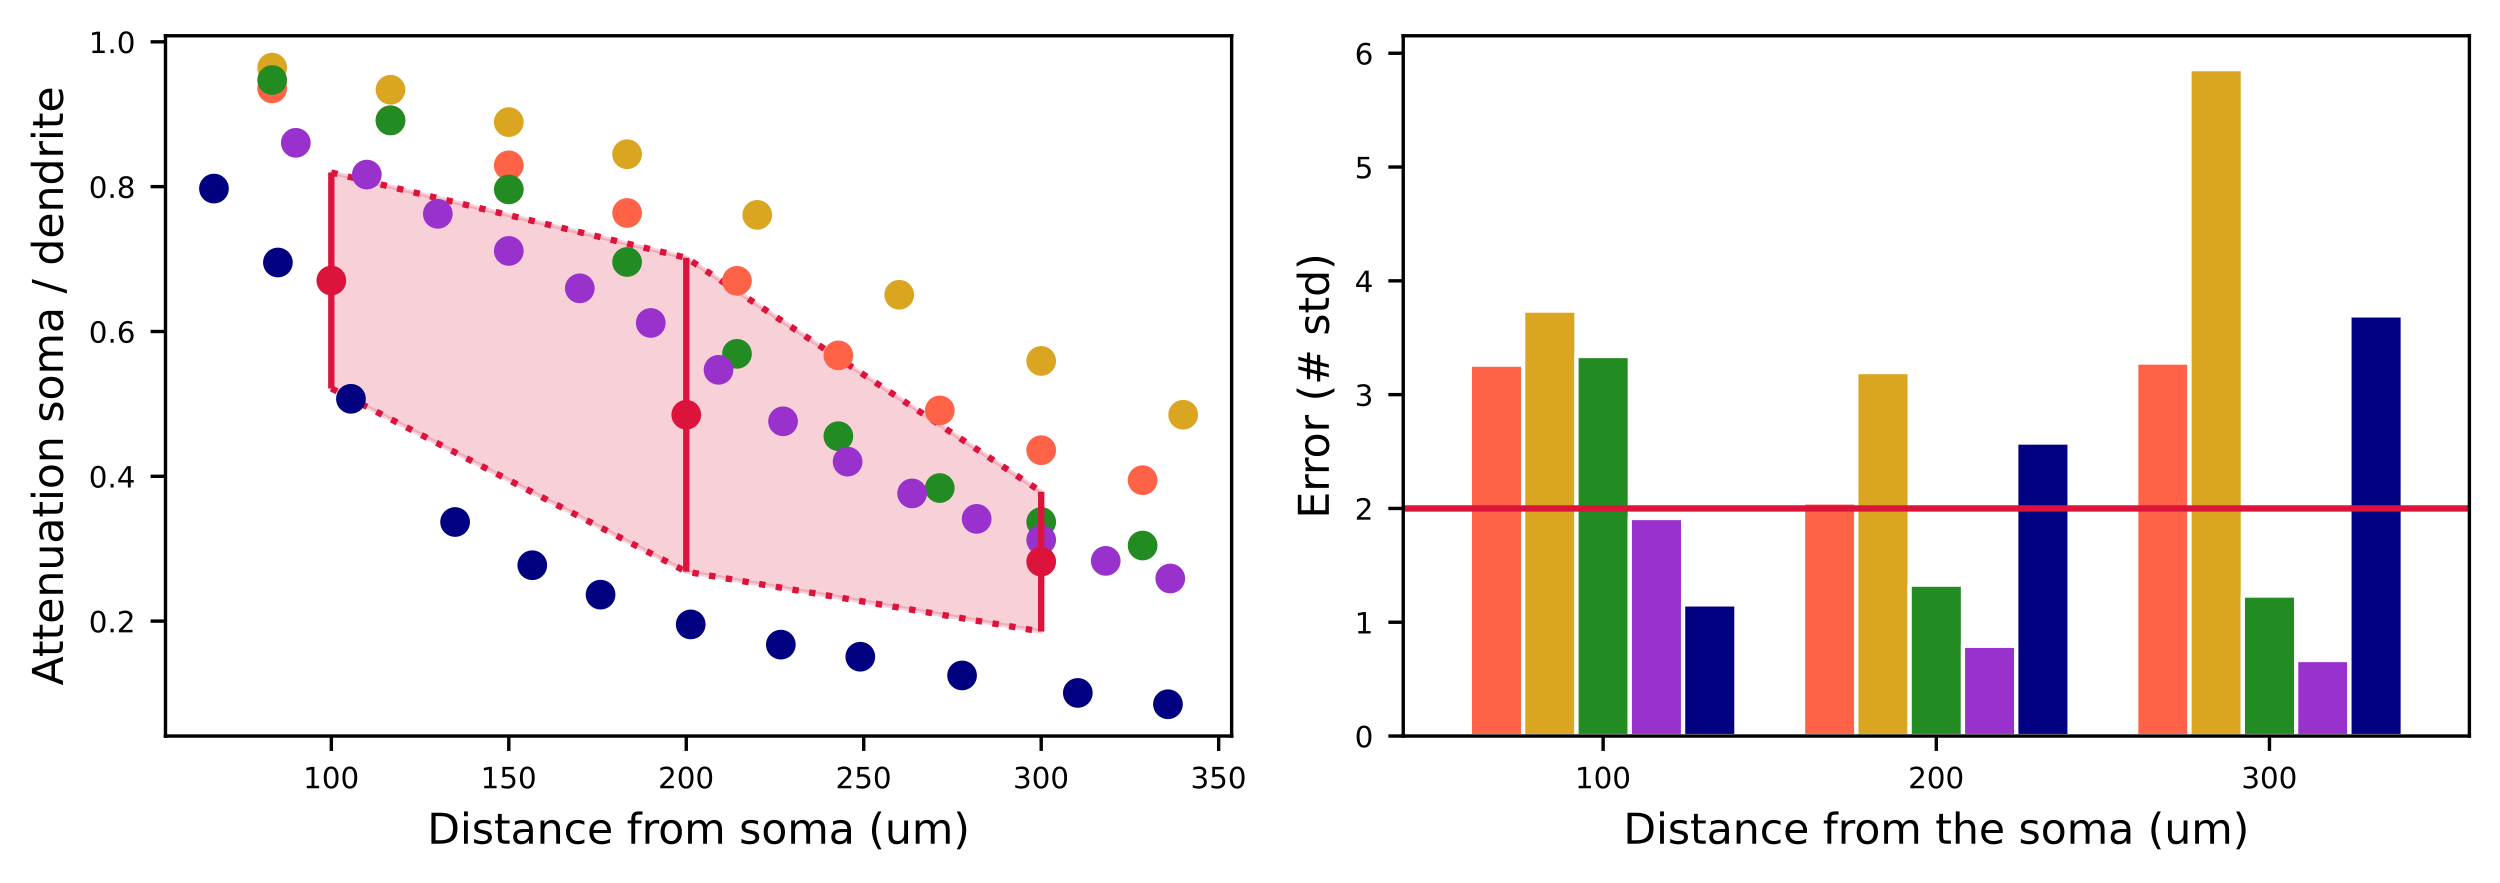 <?xml version="1.0" encoding="utf-8" standalone="no"?>
<!DOCTYPE svg PUBLIC "-//W3C//DTD SVG 1.1//EN"
        "http://www.w3.org/Graphics/SVG/1.1/DTD/svg11.dtd">
<!-- Created with matplotlib (https://matplotlib.org/) -->
<svg xmlns:xlink="http://www.w3.org/1999/xlink" height="207.686pt" version="1.1" viewBox="0 0 587.895 207.686"
     width="587.895pt" xmlns="http://www.w3.org/2000/svg">
    <defs>
        <style type="text/css">*{stroke-linecap:butt;stroke-linejoin:round;}</style>
    </defs>
    <g id="figure_1">
        <g id="patch_1">
            <path d="M 0 207.686
L 587.895 207.686 
L 587.895 0 
L 0 0 
z
" style="fill:#ffffff;"/>
        </g>
        <g id="axes_1">
            <g id="patch_2">
                <path d="M 38.915 173.091
L 289.628 173.091 
L 289.628 8.416 
L 38.915 8.416 
z
" style="fill:#ffffff;"/>
            </g>
            <g id="PolyCollection_1">
                <defs>
                    <path d="M 77.914 -116.33
L 77.914 -167.111 
L 161.38 -147.066 
L 244.846 -92.046 
L 244.846 -59.168 
L 244.846 -59.168 
L 161.38 -73.251 
L 77.914 -116.33 
z
" id="m33b3dd489e" style="stroke:#dc143c;stroke-opacity:0.2;"/>
                </defs>
                <g clip-path="url(#p3ee2fc6e4a)">
                    <use style="fill:#dc143c;fill-opacity:0.2;stroke:#dc143c;stroke-opacity:0.2;" x="0"
                         xlink:href="#m33b3dd489e" y="207.686"/>
                </g>
            </g>
            <g id="line2d_1">
                <path clip-path="url(#p3ee2fc6e4a)" d="M 77.914 40.575
L 161.38 60.62 
L 244.846 115.639 
" style="fill:none;stroke:#dc143c;stroke-dasharray:1.5,2.475;stroke-dashoffset:0;stroke-width:1.5;"/>
            </g>
            <g id="line2d_2">
                <path clip-path="url(#p3ee2fc6e4a)" d="M 77.914 91.355
L 161.38 134.435 
L 244.846 148.518 
" style="fill:none;stroke:#dc143c;stroke-dasharray:1.5,2.475;stroke-dashoffset:0;stroke-width:1.5;"/>
            </g>
            <g id="matplotlib.axis_1">
                <g id="xtick_1">
                    <g id="line2d_3">
                        <defs>
                            <path d="M 0 0
L 0 3.5 
" id="m5b82ee4685" style="stroke:#000000;stroke-width:0.8;"/>
                        </defs>
                        <g>
                            <use style="stroke:#000000;stroke-width:0.8;" x="77.914" xlink:href="#m5b82ee4685"
                                 y="173.091"/>
                        </g>
                    </g>
                    <g id="text_1">
                        <!-- 100 -->
                        <g transform="translate(71.291 185.364)scale(0.069 -0.069)">
                            <defs>
                                <path d="M 12.406 8.297
L 28.516 8.297 
L 28.516 63.922 
L 10.984 60.406 
L 10.984 69.391 
L 28.422 72.906 
L 38.281 72.906 
L 38.281 8.297 
L 54.391 8.297 
L 54.391 0 
L 12.406 0 
z
" id="DejaVuSans-49"/>
                                <path d="M 31.781 66.406
Q 24.172 66.406 20.328 58.906 
Q 16.5 51.422 16.5 36.375 
Q 16.5 21.391 20.328 13.891 
Q 24.172 6.391 31.781 6.391 
Q 39.453 6.391 43.281 13.891 
Q 47.125 21.391 47.125 36.375 
Q 47.125 51.422 43.281 58.906 
Q 39.453 66.406 31.781 66.406 
z
M 31.781 74.219 
Q 44.047 74.219 50.516 64.516 
Q 56.984 54.828 56.984 36.375 
Q 56.984 17.969 50.516 8.266 
Q 44.047 -1.422 31.781 -1.422 
Q 19.531 -1.422 13.062 8.266 
Q 6.594 17.969 6.594 36.375 
Q 6.594 54.828 13.062 64.516 
Q 19.531 74.219 31.781 74.219 
z
" id="DejaVuSans-48"/>
                            </defs>
                            <use xlink:href="#DejaVuSans-49"/>
                            <use x="63.623" xlink:href="#DejaVuSans-48"/>
                            <use x="127.246" xlink:href="#DejaVuSans-48"/>
                        </g>
                    </g>
                </g>
                <g id="xtick_2">
                    <g id="line2d_4">
                        <g>
                            <use style="stroke:#000000;stroke-width:0.8;" x="119.647" xlink:href="#m5b82ee4685"
                                 y="173.091"/>
                        </g>
                    </g>
                    <g id="text_2">
                        <!-- 150 -->
                        <g transform="translate(113.024 185.364)scale(0.069 -0.069)">
                            <defs>
                                <path d="M 10.797 72.906
L 49.516 72.906 
L 49.516 64.594 
L 19.828 64.594 
L 19.828 46.734 
Q 21.969 47.469 24.109 47.828 
Q 26.266 48.188 28.422 48.188 
Q 40.625 48.188 47.75 41.5 
Q 54.891 34.812 54.891 23.391 
Q 54.891 11.625 47.562 5.094 
Q 40.234 -1.422 26.906 -1.422 
Q 22.312 -1.422 17.547 -0.641 
Q 12.797 0.141 7.719 1.703 
L 7.719 11.625 
Q 12.109 9.234 16.797 8.062 
Q 21.484 6.891 26.703 6.891 
Q 35.156 6.891 40.078 11.328 
Q 45.016 15.766 45.016 23.391 
Q 45.016 31 40.078 35.438 
Q 35.156 39.891 26.703 39.891 
Q 22.75 39.891 18.812 39.016 
Q 14.891 38.141 10.797 36.281 
z
" id="DejaVuSans-53"/>
                            </defs>
                            <use xlink:href="#DejaVuSans-49"/>
                            <use x="63.623" xlink:href="#DejaVuSans-53"/>
                            <use x="127.246" xlink:href="#DejaVuSans-48"/>
                        </g>
                    </g>
                </g>
                <g id="xtick_3">
                    <g id="line2d_5">
                        <g>
                            <use style="stroke:#000000;stroke-width:0.8;" x="161.38" xlink:href="#m5b82ee4685"
                                 y="173.091"/>
                        </g>
                    </g>
                    <g id="text_3">
                        <!-- 200 -->
                        <g transform="translate(154.756 185.364)scale(0.069 -0.069)">
                            <defs>
                                <path d="M 19.188 8.297
L 53.609 8.297 
L 53.609 0 
L 7.328 0 
L 7.328 8.297 
Q 12.938 14.109 22.625 23.891 
Q 32.328 33.688 34.812 36.531 
Q 39.547 41.844 41.422 45.531 
Q 43.312 49.219 43.312 52.781 
Q 43.312 58.594 39.234 62.25 
Q 35.156 65.922 28.609 65.922 
Q 23.969 65.922 18.812 64.312 
Q 13.672 62.703 7.812 59.422 
L 7.812 69.391 
Q 13.766 71.781 18.938 73 
Q 24.125 74.219 28.422 74.219 
Q 39.75 74.219 46.484 68.547 
Q 53.219 62.891 53.219 53.422 
Q 53.219 48.922 51.531 44.891 
Q 49.859 40.875 45.406 35.406 
Q 44.188 33.984 37.641 27.219 
Q 31.109 20.453 19.188 8.297 
z
" id="DejaVuSans-50"/>
                            </defs>
                            <use xlink:href="#DejaVuSans-50"/>
                            <use x="63.623" xlink:href="#DejaVuSans-48"/>
                            <use x="127.246" xlink:href="#DejaVuSans-48"/>
                        </g>
                    </g>
                </g>
                <g id="xtick_4">
                    <g id="line2d_6">
                        <g>
                            <use style="stroke:#000000;stroke-width:0.8;" x="203.113" xlink:href="#m5b82ee4685"
                                 y="173.091"/>
                        </g>
                    </g>
                    <g id="text_4">
                        <!-- 250 -->
                        <g transform="translate(196.489 185.364)scale(0.069 -0.069)">
                            <use xlink:href="#DejaVuSans-50"/>
                            <use x="63.623" xlink:href="#DejaVuSans-53"/>
                            <use x="127.246" xlink:href="#DejaVuSans-48"/>
                        </g>
                    </g>
                </g>
                <g id="xtick_5">
                    <g id="line2d_7">
                        <g>
                            <use style="stroke:#000000;stroke-width:0.8;" x="244.846" xlink:href="#m5b82ee4685"
                                 y="173.091"/>
                        </g>
                    </g>
                    <g id="text_5">
                        <!-- 300 -->
                        <g transform="translate(238.222 185.364)scale(0.069 -0.069)">
                            <defs>
                                <path d="M 40.578 39.312
Q 47.656 37.797 51.625 33 
Q 55.609 28.219 55.609 21.188 
Q 55.609 10.406 48.188 4.484 
Q 40.766 -1.422 27.094 -1.422 
Q 22.516 -1.422 17.656 -0.516 
Q 12.797 0.391 7.625 2.203 
L 7.625 11.719 
Q 11.719 9.328 16.594 8.109 
Q 21.484 6.891 26.812 6.891 
Q 36.078 6.891 40.938 10.547 
Q 45.797 14.203 45.797 21.188 
Q 45.797 27.641 41.281 31.266 
Q 36.766 34.906 28.719 34.906 
L 20.219 34.906 
L 20.219 43.016 
L 29.109 43.016 
Q 36.375 43.016 40.234 45.922 
Q 44.094 48.828 44.094 54.297 
Q 44.094 59.906 40.109 62.906 
Q 36.141 65.922 28.719 65.922 
Q 24.656 65.922 20.016 65.031 
Q 15.375 64.156 9.812 62.312 
L 9.812 71.094 
Q 15.438 72.656 20.344 73.438 
Q 25.25 74.219 29.594 74.219 
Q 40.828 74.219 47.359 69.109 
Q 53.906 64.016 53.906 55.328 
Q 53.906 49.266 50.438 45.094 
Q 46.969 40.922 40.578 39.312 
z
" id="DejaVuSans-51"/>
                            </defs>
                            <use xlink:href="#DejaVuSans-51"/>
                            <use x="63.623" xlink:href="#DejaVuSans-48"/>
                            <use x="127.246" xlink:href="#DejaVuSans-48"/>
                        </g>
                    </g>
                </g>
                <g id="xtick_6">
                    <g id="line2d_8">
                        <g>
                            <use style="stroke:#000000;stroke-width:0.8;" x="286.579" xlink:href="#m5b82ee4685"
                                 y="173.091"/>
                        </g>
                    </g>
                    <g id="text_6">
                        <!-- 350 -->
                        <g transform="translate(279.955 185.364)scale(0.069 -0.069)">
                            <use xlink:href="#DejaVuSans-51"/>
                            <use x="63.623" xlink:href="#DejaVuSans-53"/>
                            <use x="127.246" xlink:href="#DejaVuSans-48"/>
                        </g>
                    </g>
                </g>
                <g id="text_7">
                    <!-- Distance from soma (um) -->
                    <g transform="translate(100.47 198.406)scale(0.1 -0.1)">
                        <defs>
                            <path d="M 19.672 64.797
L 19.672 8.109 
L 31.594 8.109 
Q 46.688 8.109 53.688 14.938 
Q 60.688 21.781 60.688 36.531 
Q 60.688 51.172 53.688 57.984 
Q 46.688 64.797 31.594 64.797 
z
M 9.812 72.906 
L 30.078 72.906 
Q 51.266 72.906 61.172 64.094 
Q 71.094 55.281 71.094 36.531 
Q 71.094 17.672 61.125 8.828 
Q 51.172 0 30.078 0 
L 9.812 0 
z
" id="DejaVuSans-68"/>
                            <path d="M 9.422 54.688
L 18.406 54.688 
L 18.406 0 
L 9.422 0 
z
M 9.422 75.984 
L 18.406 75.984 
L 18.406 64.594 
L 9.422 64.594 
z
" id="DejaVuSans-105"/>
                            <path d="M 44.281 53.078
L 44.281 44.578 
Q 40.484 46.531 36.375 47.5 
Q 32.281 48.484 27.875 48.484 
Q 21.188 48.484 17.844 46.438 
Q 14.5 44.391 14.5 40.281 
Q 14.5 37.156 16.891 35.375 
Q 19.281 33.594 26.516 31.984 
L 29.594 31.297 
Q 39.156 29.25 43.188 25.516 
Q 47.219 21.781 47.219 15.094 
Q 47.219 7.469 41.188 3.016 
Q 35.156 -1.422 24.609 -1.422 
Q 20.219 -1.422 15.453 -0.562 
Q 10.688 0.297 5.422 2 
L 5.422 11.281 
Q 10.406 8.688 15.234 7.391 
Q 20.062 6.109 24.812 6.109 
Q 31.156 6.109 34.562 8.281 
Q 37.984 10.453 37.984 14.406 
Q 37.984 18.062 35.516 20.016 
Q 33.062 21.969 24.703 23.781 
L 21.578 24.516 
Q 13.234 26.266 9.516 29.906 
Q 5.812 33.547 5.812 39.891 
Q 5.812 47.609 11.281 51.797 
Q 16.75 56 26.812 56 
Q 31.781 56 36.172 55.266 
Q 40.578 54.547 44.281 53.078 
z
" id="DejaVuSans-115"/>
                            <path d="M 18.312 70.219
L 18.312 54.688 
L 36.812 54.688 
L 36.812 47.703 
L 18.312 47.703 
L 18.312 18.016 
Q 18.312 11.328 20.141 9.422 
Q 21.969 7.516 27.594 7.516 
L 36.812 7.516 
L 36.812 0 
L 27.594 0 
Q 17.188 0 13.234 3.875 
Q 9.281 7.766 9.281 18.016 
L 9.281 47.703 
L 2.688 47.703 
L 2.688 54.688 
L 9.281 54.688 
L 9.281 70.219 
z
" id="DejaVuSans-116"/>
                            <path d="M 34.281 27.484
Q 23.391 27.484 19.188 25 
Q 14.984 22.516 14.984 16.5 
Q 14.984 11.719 18.141 8.906 
Q 21.297 6.109 26.703 6.109 
Q 34.188 6.109 38.703 11.406 
Q 43.219 16.703 43.219 25.484 
L 43.219 27.484 
z
M 52.203 31.203 
L 52.203 0 
L 43.219 0 
L 43.219 8.297 
Q 40.141 3.328 35.547 0.953 
Q 30.953 -1.422 24.312 -1.422 
Q 15.922 -1.422 10.953 3.297 
Q 6 8.016 6 15.922 
Q 6 25.141 12.172 29.828 
Q 18.359 34.516 30.609 34.516 
L 43.219 34.516 
L 43.219 35.406 
Q 43.219 41.609 39.141 45 
Q 35.062 48.391 27.688 48.391 
Q 23 48.391 18.547 47.266 
Q 14.109 46.141 10.016 43.891 
L 10.016 52.203 
Q 14.938 54.109 19.578 55.047 
Q 24.219 56 28.609 56 
Q 40.484 56 46.344 49.844 
Q 52.203 43.703 52.203 31.203 
z
" id="DejaVuSans-97"/>
                            <path d="M 54.891 33.016
L 54.891 0 
L 45.906 0 
L 45.906 32.719 
Q 45.906 40.484 42.875 44.328 
Q 39.844 48.188 33.797 48.188 
Q 26.516 48.188 22.312 43.547 
Q 18.109 38.922 18.109 30.906 
L 18.109 0 
L 9.078 0 
L 9.078 54.688 
L 18.109 54.688 
L 18.109 46.188 
Q 21.344 51.125 25.703 53.562 
Q 30.078 56 35.797 56 
Q 45.219 56 50.047 50.172 
Q 54.891 44.344 54.891 33.016 
z
" id="DejaVuSans-110"/>
                            <path d="M 48.781 52.594
L 48.781 44.188 
Q 44.969 46.297 41.141 47.344 
Q 37.312 48.391 33.406 48.391 
Q 24.656 48.391 19.812 42.844 
Q 14.984 37.312 14.984 27.297 
Q 14.984 17.281 19.812 11.734 
Q 24.656 6.203 33.406 6.203 
Q 37.312 6.203 41.141 7.25 
Q 44.969 8.297 48.781 10.406 
L 48.781 2.094 
Q 45.016 0.344 40.984 -0.531 
Q 36.969 -1.422 32.422 -1.422 
Q 20.062 -1.422 12.781 6.344 
Q 5.516 14.109 5.516 27.297 
Q 5.516 40.672 12.859 48.328 
Q 20.219 56 33.016 56 
Q 37.156 56 41.109 55.141 
Q 45.062 54.297 48.781 52.594 
z
" id="DejaVuSans-99"/>
                            <path d="M 56.203 29.594
L 56.203 25.203 
L 14.891 25.203 
Q 15.484 15.922 20.484 11.062 
Q 25.484 6.203 34.422 6.203 
Q 39.594 6.203 44.453 7.469 
Q 49.312 8.734 54.109 11.281 
L 54.109 2.781 
Q 49.266 0.734 44.188 -0.344 
Q 39.109 -1.422 33.891 -1.422 
Q 20.797 -1.422 13.156 6.188 
Q 5.516 13.812 5.516 26.812 
Q 5.516 40.234 12.766 48.109 
Q 20.016 56 32.328 56 
Q 43.359 56 49.781 48.891 
Q 56.203 41.797 56.203 29.594 
z
M 47.219 32.234 
Q 47.125 39.594 43.094 43.984 
Q 39.062 48.391 32.422 48.391 
Q 24.906 48.391 20.391 44.141 
Q 15.875 39.891 15.188 32.172 
z
" id="DejaVuSans-101"/>
                            <path id="DejaVuSans-32"/>
                            <path d="M 37.109 75.984
L 37.109 68.5 
L 28.516 68.5 
Q 23.688 68.5 21.797 66.547 
Q 19.922 64.594 19.922 59.516 
L 19.922 54.688 
L 34.719 54.688 
L 34.719 47.703 
L 19.922 47.703 
L 19.922 0 
L 10.891 0 
L 10.891 47.703 
L 2.297 47.703 
L 2.297 54.688 
L 10.891 54.688 
L 10.891 58.5 
Q 10.891 67.625 15.141 71.797 
Q 19.391 75.984 28.609 75.984 
z
" id="DejaVuSans-102"/>
                            <path d="M 41.109 46.297
Q 39.594 47.172 37.812 47.578 
Q 36.031 48 33.891 48 
Q 26.266 48 22.188 43.047 
Q 18.109 38.094 18.109 28.812 
L 18.109 0 
L 9.078 0 
L 9.078 54.688 
L 18.109 54.688 
L 18.109 46.188 
Q 20.953 51.172 25.484 53.578 
Q 30.031 56 36.531 56 
Q 37.453 56 38.578 55.875 
Q 39.703 55.766 41.062 55.516 
z
" id="DejaVuSans-114"/>
                            <path d="M 30.609 48.391
Q 23.391 48.391 19.188 42.75 
Q 14.984 37.109 14.984 27.297 
Q 14.984 17.484 19.156 11.844 
Q 23.344 6.203 30.609 6.203 
Q 37.797 6.203 41.984 11.859 
Q 46.188 17.531 46.188 27.297 
Q 46.188 37.016 41.984 42.703 
Q 37.797 48.391 30.609 48.391 
z
M 30.609 56 
Q 42.328 56 49.016 48.375 
Q 55.719 40.766 55.719 27.297 
Q 55.719 13.875 49.016 6.219 
Q 42.328 -1.422 30.609 -1.422 
Q 18.844 -1.422 12.172 6.219 
Q 5.516 13.875 5.516 27.297 
Q 5.516 40.766 12.172 48.375 
Q 18.844 56 30.609 56 
z
" id="DejaVuSans-111"/>
                            <path d="M 52 44.188
Q 55.375 50.25 60.062 53.125 
Q 64.75 56 71.094 56 
Q 79.641 56 84.281 50.016 
Q 88.922 44.047 88.922 33.016 
L 88.922 0 
L 79.891 0 
L 79.891 32.719 
Q 79.891 40.578 77.094 44.375 
Q 74.312 48.188 68.609 48.188 
Q 61.625 48.188 57.562 43.547 
Q 53.516 38.922 53.516 30.906 
L 53.516 0 
L 44.484 0 
L 44.484 32.719 
Q 44.484 40.625 41.703 44.406 
Q 38.922 48.188 33.109 48.188 
Q 26.219 48.188 22.156 43.531 
Q 18.109 38.875 18.109 30.906 
L 18.109 0 
L 9.078 0 
L 9.078 54.688 
L 18.109 54.688 
L 18.109 46.188 
Q 21.188 51.219 25.484 53.609 
Q 29.781 56 35.688 56 
Q 41.656 56 45.828 52.969 
Q 50 49.953 52 44.188 
z
" id="DejaVuSans-109"/>
                            <path d="M 31 75.875
Q 24.469 64.656 21.281 53.656 
Q 18.109 42.672 18.109 31.391 
Q 18.109 20.125 21.312 9.062 
Q 24.516 -2 31 -13.188 
L 23.188 -13.188 
Q 15.875 -1.703 12.234 9.375 
Q 8.594 20.453 8.594 31.391 
Q 8.594 42.281 12.203 53.312 
Q 15.828 64.359 23.188 75.875 
z
" id="DejaVuSans-40"/>
                            <path d="M 8.5 21.578
L 8.5 54.688 
L 17.484 54.688 
L 17.484 21.922 
Q 17.484 14.156 20.5 10.266 
Q 23.531 6.391 29.594 6.391 
Q 36.859 6.391 41.078 11.031 
Q 45.312 15.672 45.312 23.688 
L 45.312 54.688 
L 54.297 54.688 
L 54.297 0 
L 45.312 0 
L 45.312 8.406 
Q 42.047 3.422 37.719 1 
Q 33.406 -1.422 27.688 -1.422 
Q 18.266 -1.422 13.375 4.438 
Q 8.5 10.297 8.5 21.578 
z
M 31.109 56 
z
" id="DejaVuSans-117"/>
                            <path d="M 8.016 75.875
L 15.828 75.875 
Q 23.141 64.359 26.781 53.312 
Q 30.422 42.281 30.422 31.391 
Q 30.422 20.453 26.781 9.375 
Q 23.141 -1.703 15.828 -13.188 
L 8.016 -13.188 
Q 14.5 -2 17.703 9.062 
Q 20.906 20.125 20.906 31.391 
Q 20.906 42.672 17.703 53.656 
Q 14.5 64.656 8.016 75.875 
z
" id="DejaVuSans-41"/>
                        </defs>
                        <use xlink:href="#DejaVuSans-68"/>
                        <use x="77.002" xlink:href="#DejaVuSans-105"/>
                        <use x="104.785" xlink:href="#DejaVuSans-115"/>
                        <use x="156.885" xlink:href="#DejaVuSans-116"/>
                        <use x="196.094" xlink:href="#DejaVuSans-97"/>
                        <use x="257.373" xlink:href="#DejaVuSans-110"/>
                        <use x="320.752" xlink:href="#DejaVuSans-99"/>
                        <use x="375.732" xlink:href="#DejaVuSans-101"/>
                        <use x="437.256" xlink:href="#DejaVuSans-32"/>
                        <use x="469.043" xlink:href="#DejaVuSans-102"/>
                        <use x="504.248" xlink:href="#DejaVuSans-114"/>
                        <use x="543.111" xlink:href="#DejaVuSans-111"/>
                        <use x="604.293" xlink:href="#DejaVuSans-109"/>
                        <use x="701.705" xlink:href="#DejaVuSans-32"/>
                        <use x="733.492" xlink:href="#DejaVuSans-115"/>
                        <use x="785.592" xlink:href="#DejaVuSans-111"/>
                        <use x="846.773" xlink:href="#DejaVuSans-109"/>
                        <use x="944.186" xlink:href="#DejaVuSans-97"/>
                        <use x="1005.465" xlink:href="#DejaVuSans-32"/>
                        <use x="1037.252" xlink:href="#DejaVuSans-40"/>
                        <use x="1076.266" xlink:href="#DejaVuSans-117"/>
                        <use x="1139.645" xlink:href="#DejaVuSans-109"/>
                        <use x="1237.057" xlink:href="#DejaVuSans-41"/>
                    </g>
                </g>
            </g>
            <g id="matplotlib.axis_2">
                <g id="ytick_1">
                    <g id="line2d_9">
                        <defs>
                            <path d="M 0 0
L -3.5 0 
" id="m550d98fe8d" style="stroke:#000000;stroke-width:0.8;"/>
                        </defs>
                        <g>
                            <use style="stroke:#000000;stroke-width:0.8;" x="38.915" xlink:href="#m550d98fe8d"
                                 y="146.062"/>
                        </g>
                    </g>
                    <g id="text_8">
                        <!-- 0.2 -->
                        <g transform="translate(20.878 148.698)scale(0.069 -0.069)">
                            <defs>
                                <path d="M 10.688 12.406
L 21 12.406 
L 21 0 
L 10.688 0 
z
" id="DejaVuSans-46"/>
                            </defs>
                            <use xlink:href="#DejaVuSans-48"/>
                            <use x="63.623" xlink:href="#DejaVuSans-46"/>
                            <use x="95.41" xlink:href="#DejaVuSans-50"/>
                        </g>
                    </g>
                </g>
                <g id="ytick_2">
                    <g id="line2d_10">
                        <g>
                            <use style="stroke:#000000;stroke-width:0.8;" x="38.915" xlink:href="#m550d98fe8d"
                                 y="112.005"/>
                        </g>
                    </g>
                    <g id="text_9">
                        <!-- 0.4 -->
                        <g transform="translate(20.878 114.642)scale(0.069 -0.069)">
                            <defs>
                                <path d="M 37.797 64.312
L 12.891 25.391 
L 37.797 25.391 
z
M 35.203 72.906 
L 47.609 72.906 
L 47.609 25.391 
L 58.016 25.391 
L 58.016 17.188 
L 47.609 17.188 
L 47.609 0 
L 37.797 0 
L 37.797 17.188 
L 4.891 17.188 
L 4.891 26.703 
z
" id="DejaVuSans-52"/>
                            </defs>
                            <use xlink:href="#DejaVuSans-48"/>
                            <use x="63.623" xlink:href="#DejaVuSans-46"/>
                            <use x="95.41" xlink:href="#DejaVuSans-52"/>
                        </g>
                    </g>
                </g>
                <g id="ytick_3">
                    <g id="line2d_11">
                        <g>
                            <use style="stroke:#000000;stroke-width:0.8;" x="38.915" xlink:href="#m550d98fe8d"
                                 y="77.949"/>
                        </g>
                    </g>
                    <g id="text_10">
                        <!-- 0.6 -->
                        <g transform="translate(20.878 80.586)scale(0.069 -0.069)">
                            <defs>
                                <path d="M 33.016 40.375
Q 26.375 40.375 22.484 35.828 
Q 18.609 31.297 18.609 23.391 
Q 18.609 15.531 22.484 10.953 
Q 26.375 6.391 33.016 6.391 
Q 39.656 6.391 43.531 10.953 
Q 47.406 15.531 47.406 23.391 
Q 47.406 31.297 43.531 35.828 
Q 39.656 40.375 33.016 40.375 
z
M 52.594 71.297 
L 52.594 62.312 
Q 48.875 64.062 45.094 64.984 
Q 41.312 65.922 37.594 65.922 
Q 27.828 65.922 22.672 59.328 
Q 17.531 52.734 16.797 39.406 
Q 19.672 43.656 24.016 45.922 
Q 28.375 48.188 33.594 48.188 
Q 44.578 48.188 50.953 41.516 
Q 57.328 34.859 57.328 23.391 
Q 57.328 12.156 50.688 5.359 
Q 44.047 -1.422 33.016 -1.422 
Q 20.359 -1.422 13.672 8.266 
Q 6.984 17.969 6.984 36.375 
Q 6.984 53.656 15.188 63.938 
Q 23.391 74.219 37.203 74.219 
Q 40.922 74.219 44.703 73.484 
Q 48.484 72.75 52.594 71.297 
z
" id="DejaVuSans-54"/>
                            </defs>
                            <use xlink:href="#DejaVuSans-48"/>
                            <use x="63.623" xlink:href="#DejaVuSans-46"/>
                            <use x="95.41" xlink:href="#DejaVuSans-54"/>
                        </g>
                    </g>
                </g>
                <g id="ytick_4">
                    <g id="line2d_12">
                        <g>
                            <use style="stroke:#000000;stroke-width:0.8;" x="38.915" xlink:href="#m550d98fe8d"
                                 y="43.893"/>
                        </g>
                    </g>
                    <g id="text_11">
                        <!-- 0.8 -->
                        <g transform="translate(20.878 46.53)scale(0.069 -0.069)">
                            <defs>
                                <path d="M 31.781 34.625
Q 24.75 34.625 20.719 30.859 
Q 16.703 27.094 16.703 20.516 
Q 16.703 13.922 20.719 10.156 
Q 24.75 6.391 31.781 6.391 
Q 38.812 6.391 42.859 10.172 
Q 46.922 13.969 46.922 20.516 
Q 46.922 27.094 42.891 30.859 
Q 38.875 34.625 31.781 34.625 
z
M 21.922 38.812 
Q 15.578 40.375 12.031 44.719 
Q 8.5 49.078 8.5 55.328 
Q 8.5 64.062 14.719 69.141 
Q 20.953 74.219 31.781 74.219 
Q 42.672 74.219 48.875 69.141 
Q 55.078 64.062 55.078 55.328 
Q 55.078 49.078 51.531 44.719 
Q 48 40.375 41.703 38.812 
Q 48.828 37.156 52.797 32.312 
Q 56.781 27.484 56.781 20.516 
Q 56.781 9.906 50.312 4.234 
Q 43.844 -1.422 31.781 -1.422 
Q 19.734 -1.422 13.25 4.234 
Q 6.781 9.906 6.781 20.516 
Q 6.781 27.484 10.781 32.312 
Q 14.797 37.156 21.922 38.812 
z
M 18.312 54.391 
Q 18.312 48.734 21.844 45.562 
Q 25.391 42.391 31.781 42.391 
Q 38.141 42.391 41.719 45.562 
Q 45.312 48.734 45.312 54.391 
Q 45.312 60.062 41.719 63.234 
Q 38.141 66.406 31.781 66.406 
Q 25.391 66.406 21.844 63.234 
Q 18.312 60.062 18.312 54.391 
z
" id="DejaVuSans-56"/>
                            </defs>
                            <use xlink:href="#DejaVuSans-48"/>
                            <use x="63.623" xlink:href="#DejaVuSans-46"/>
                            <use x="95.41" xlink:href="#DejaVuSans-56"/>
                        </g>
                    </g>
                </g>
                <g id="ytick_5">
                    <g id="line2d_13">
                        <g>
                            <use style="stroke:#000000;stroke-width:0.8;" x="38.915" xlink:href="#m550d98fe8d"
                                 y="9.837"/>
                        </g>
                    </g>
                    <g id="text_12">
                        <!-- 1.0 -->
                        <g transform="translate(20.878 12.473)scale(0.069 -0.069)">
                            <use xlink:href="#DejaVuSans-49"/>
                            <use x="63.623" xlink:href="#DejaVuSans-46"/>
                            <use x="95.41" xlink:href="#DejaVuSans-48"/>
                        </g>
                    </g>
                </g>
                <g id="text_13">
                    <!-- Attenuation soma / dendrite -->
                    <g transform="translate(14.798 161.187)rotate(-90)scale(0.1 -0.1)">
                        <defs>
                            <path d="M 34.188 63.188
L 20.797 26.906 
L 47.609 26.906 
z
M 28.609 72.906 
L 39.797 72.906 
L 67.578 0 
L 57.328 0 
L 50.688 18.703 
L 17.828 18.703 
L 11.188 0 
L 0.781 0 
z
" id="DejaVuSans-65"/>
                            <path d="M 25.391 72.906
L 33.688 72.906 
L 8.297 -9.281 
L 0 -9.281 
z
" id="DejaVuSans-47"/>
                            <path d="M 45.406 46.391
L 45.406 75.984 
L 54.391 75.984 
L 54.391 0 
L 45.406 0 
L 45.406 8.203 
Q 42.578 3.328 38.25 0.953 
Q 33.938 -1.422 27.875 -1.422 
Q 17.969 -1.422 11.734 6.484 
Q 5.516 14.406 5.516 27.297 
Q 5.516 40.188 11.734 48.094 
Q 17.969 56 27.875 56 
Q 33.938 56 38.25 53.625 
Q 42.578 51.266 45.406 46.391 
z
M 14.797 27.297 
Q 14.797 17.391 18.875 11.75 
Q 22.953 6.109 30.078 6.109 
Q 37.203 6.109 41.297 11.75 
Q 45.406 17.391 45.406 27.297 
Q 45.406 37.203 41.297 42.844 
Q 37.203 48.484 30.078 48.484 
Q 22.953 48.484 18.875 42.844 
Q 14.797 37.203 14.797 27.297 
z
" id="DejaVuSans-100"/>
                        </defs>
                        <use xlink:href="#DejaVuSans-65"/>
                        <use x="66.658" xlink:href="#DejaVuSans-116"/>
                        <use x="105.867" xlink:href="#DejaVuSans-116"/>
                        <use x="145.076" xlink:href="#DejaVuSans-101"/>
                        <use x="206.6" xlink:href="#DejaVuSans-110"/>
                        <use x="269.979" xlink:href="#DejaVuSans-117"/>
                        <use x="333.357" xlink:href="#DejaVuSans-97"/>
                        <use x="394.637" xlink:href="#DejaVuSans-116"/>
                        <use x="433.846" xlink:href="#DejaVuSans-105"/>
                        <use x="461.629" xlink:href="#DejaVuSans-111"/>
                        <use x="522.811" xlink:href="#DejaVuSans-110"/>
                        <use x="586.189" xlink:href="#DejaVuSans-32"/>
                        <use x="617.977" xlink:href="#DejaVuSans-115"/>
                        <use x="670.076" xlink:href="#DejaVuSans-111"/>
                        <use x="731.258" xlink:href="#DejaVuSans-109"/>
                        <use x="828.67" xlink:href="#DejaVuSans-97"/>
                        <use x="889.949" xlink:href="#DejaVuSans-32"/>
                        <use x="921.736" xlink:href="#DejaVuSans-47"/>
                        <use x="955.428" xlink:href="#DejaVuSans-32"/>
                        <use x="987.215" xlink:href="#DejaVuSans-100"/>
                        <use x="1050.691" xlink:href="#DejaVuSans-101"/>
                        <use x="1112.215" xlink:href="#DejaVuSans-110"/>
                        <use x="1175.594" xlink:href="#DejaVuSans-100"/>
                        <use x="1239.07" xlink:href="#DejaVuSans-114"/>
                        <use x="1280.184" xlink:href="#DejaVuSans-105"/>
                        <use x="1307.967" xlink:href="#DejaVuSans-116"/>
                        <use x="1347.176" xlink:href="#DejaVuSans-101"/>
                    </g>
                </g>
            </g>
            <g id="line2d_14">
                <defs>
                    <path d="M 0 3
C 0.796 3 1.559 2.684 2.121 2.121 
C 2.684 1.559 3 0.796 3 0 
C 3 -0.796 2.684 -1.559 2.121 -2.121 
C 1.559 -2.684 0.796 -3 0 -3 
C -0.796 -3 -1.559 -2.684 -2.121 -2.121 
C -2.684 -1.559 -3 -0.796 -3 0 
C -3 0.796 -2.684 1.559 -2.121 2.121 
C -1.559 2.684 -0.796 3 0 3 
z
" id="ma1e9419628" style="stroke:#ff6347;"/>
                </defs>
                <g clip-path="url(#p3ee2fc6e4a)">
                    <use style="fill:#ff6347;stroke:#ff6347;" x="64.003" xlink:href="#ma1e9419628" y="20.798"/>
                    <use style="fill:#ff6347;stroke:#ff6347;" x="91.825" xlink:href="#ma1e9419628" y="28.273"/>
                    <use style="fill:#ff6347;stroke:#ff6347;" x="119.647" xlink:href="#ma1e9419628" y="38.878"/>
                    <use style="fill:#ff6347;stroke:#ff6347;" x="147.469" xlink:href="#ma1e9419628" y="50.079"/>
                    <use style="fill:#ff6347;stroke:#ff6347;" x="173.304" xlink:href="#ma1e9419628" y="66.042"/>
                    <use style="fill:#ff6347;stroke:#ff6347;" x="197.151" xlink:href="#ma1e9419628" y="83.568"/>
                    <use style="fill:#ff6347;stroke:#ff6347;" x="220.998" xlink:href="#ma1e9419628" y="96.516"/>
                    <use style="fill:#ff6347;stroke:#ff6347;" x="244.846" xlink:href="#ma1e9419628" y="105.869"/>
                    <use style="fill:#ff6347;stroke:#ff6347;" x="268.693" xlink:href="#ma1e9419628" y="112.919"/>
                </g>
            </g>
            <g id="patch_3">
                <path d="M 38.915 173.091
L 38.915 8.416 
" style="fill:none;stroke:#000000;stroke-linecap:square;stroke-linejoin:miter;stroke-width:0.8;"/>
            </g>
            <g id="patch_4">
                <path d="M 289.628 173.091
L 289.628 8.416 
" style="fill:none;stroke:#000000;stroke-linecap:square;stroke-linejoin:miter;stroke-width:0.8;"/>
            </g>
            <g id="patch_5">
                <path d="M 38.915 173.091
L 289.628 173.091 
" style="fill:none;stroke:#000000;stroke-linecap:square;stroke-linejoin:miter;stroke-width:0.8;"/>
            </g>
            <g id="patch_6">
                <path d="M 38.915 8.416
L 289.628 8.416 
" style="fill:none;stroke:#000000;stroke-linecap:square;stroke-linejoin:miter;stroke-width:0.8;"/>
            </g>
            <g id="line2d_15">
                <defs>
                    <path d="M 0 3
C 0.796 3 1.559 2.684 2.121 2.121 
C 2.684 1.559 3 0.796 3 0 
C 3 -0.796 2.684 -1.559 2.121 -2.121 
C 1.559 -2.684 0.796 -3 0 -3 
C -0.796 -3 -1.559 -2.684 -2.121 -2.121 
C -2.684 -1.559 -3 -0.796 -3 0 
C -3 0.796 -2.684 1.559 -2.121 2.121 
C -1.559 2.684 -0.796 3 0 3 
z
" id="m141a137d9f" style="stroke:#daa520;"/>
                </defs>
                <g clip-path="url(#p3ee2fc6e4a)">
                    <use style="fill:#daa520;stroke:#daa520;" x="64.003" xlink:href="#m141a137d9f" y="15.901"/>
                    <use style="fill:#daa520;stroke:#daa520;" x="91.825" xlink:href="#m141a137d9f" y="21.104"/>
                    <use style="fill:#daa520;stroke:#daa520;" x="119.647" xlink:href="#m141a137d9f" y="28.716"/>
                    <use style="fill:#daa520;stroke:#daa520;" x="147.469" xlink:href="#m141a137d9f" y="36.264"/>
                    <use style="fill:#daa520;stroke:#daa520;" x="178.073" xlink:href="#m141a137d9f" y="50.531"/>
                    <use style="fill:#daa520;stroke:#daa520;" x="211.459" xlink:href="#m141a137d9f" y="69.317"/>
                    <use style="fill:#daa520;stroke:#daa520;" x="244.846" xlink:href="#m141a137d9f" y="84.877"/>
                    <use style="fill:#daa520;stroke:#daa520;" x="278.232" xlink:href="#m141a137d9f" y="97.535"/>
                </g>
            </g>
            <g id="line2d_16">
                <defs>
                    <path d="M 0 3
C 0.796 3 1.559 2.684 2.121 2.121 
C 2.684 1.559 3 0.796 3 0 
C 3 -0.796 2.684 -1.559 2.121 -2.121 
C 1.559 -2.684 0.796 -3 0 -3 
C -0.796 -3 -1.559 -2.684 -2.121 -2.121 
C -2.684 -1.559 -3 -0.796 -3 0 
C -3 0.796 -2.684 1.559 -2.121 2.121 
C -1.559 2.684 -0.796 3 0 3 
z
" id="m449db32b55" style="stroke:#228b22;"/>
                </defs>
                <g clip-path="url(#p3ee2fc6e4a)">
                    <use style="fill:#228b22;stroke:#228b22;" x="64.003" xlink:href="#m449db32b55" y="18.821"/>
                    <use style="fill:#228b22;stroke:#228b22;" x="91.825" xlink:href="#m449db32b55" y="28.323"/>
                    <use style="fill:#228b22;stroke:#228b22;" x="119.647" xlink:href="#m449db32b55" y="44.544"/>
                    <use style="fill:#228b22;stroke:#228b22;" x="147.469" xlink:href="#m449db32b55" y="61.607"/>
                    <use style="fill:#228b22;stroke:#228b22;" x="173.304" xlink:href="#m449db32b55" y="83.205"/>
                    <use style="fill:#228b22;stroke:#228b22;" x="197.151" xlink:href="#m449db32b55" y="102.572"/>
                    <use style="fill:#228b22;stroke:#228b22;" x="220.998" xlink:href="#m449db32b55" y="114.764"/>
                    <use style="fill:#228b22;stroke:#228b22;" x="244.846" xlink:href="#m449db32b55" y="122.746"/>
                    <use style="fill:#228b22;stroke:#228b22;" x="268.693" xlink:href="#m449db32b55" y="128.286"/>
                </g>
            </g>
            <g id="line2d_17">
                <defs>
                    <path d="M 0 3
C 0.796 3 1.559 2.684 2.121 2.121 
C 2.684 1.559 3 0.796 3 0 
C 3 -0.796 2.684 -1.559 2.121 -2.121 
C 1.559 -2.684 0.796 -3 0 -3 
C -0.796 -3 -1.559 -2.684 -2.121 -2.121 
C -2.684 -1.559 -3 -0.796 -3 0 
C -3 0.796 -2.684 1.559 -2.121 2.121 
C -1.559 2.684 -0.796 3 0 3 
z
" id="m032968522f" style="stroke:#9932cc;"/>
                </defs>
                <g clip-path="url(#p3ee2fc6e4a)">
                    <use style="fill:#9932cc;stroke:#9932cc;" x="69.567" xlink:href="#m032968522f" y="33.581"/>
                    <use style="fill:#9932cc;stroke:#9932cc;" x="275.197" xlink:href="#m032968522f" y="136.039"/>
                    <use style="fill:#9932cc;stroke:#9932cc;" x="244.846" xlink:href="#m032968522f" y="126.961"/>
                    <use style="fill:#9932cc;stroke:#9932cc;" x="86.261" xlink:href="#m032968522f" y="41.054"/>
                    <use style="fill:#9932cc;stroke:#9932cc;" x="153.033" xlink:href="#m032968522f" y="75.943"/>
                    <use style="fill:#9932cc;stroke:#9932cc;" x="136.34" xlink:href="#m032968522f" y="67.803"/>
                    <use style="fill:#9932cc;stroke:#9932cc;" x="214.494" xlink:href="#m032968522f" y="116.025"/>
                    <use style="fill:#9932cc;stroke:#9932cc;" x="260.021" xlink:href="#m032968522f" y="131.896"/>
                    <use style="fill:#9932cc;stroke:#9932cc;" x="184.143" xlink:href="#m032968522f" y="99.076"/>
                    <use style="fill:#9932cc;stroke:#9932cc;" x="168.968" xlink:href="#m032968522f" y="86.967"/>
                    <use style="fill:#9932cc;stroke:#9932cc;" x="229.67" xlink:href="#m032968522f" y="122.015"/>
                    <use style="fill:#9932cc;stroke:#9932cc;" x="199.319" xlink:href="#m032968522f" y="108.559"/>
                    <use style="fill:#9932cc;stroke:#9932cc;" x="119.647" xlink:href="#m032968522f" y="59.01"/>
                    <use style="fill:#9932cc;stroke:#9932cc;" x="102.954" xlink:href="#m032968522f" y="50.286"/>
                </g>
            </g>
            <g id="line2d_18">
                <defs>
                    <path d="M 0 3
C 0.796 3 1.559 2.684 2.121 2.121 
C 2.684 1.559 3 0.796 3 0 
C 3 -0.796 2.684 -1.559 2.121 -2.121 
C 1.559 -2.684 0.796 -3 0 -3 
C -0.796 -3 -1.559 -2.684 -2.121 -2.121 
C -2.684 -1.559 -3 -0.796 -3 0 
C -3 0.796 -2.684 1.559 -2.121 2.121 
C -1.559 2.684 -0.796 3 0 3 
z
" id="md6cac3286e" style="stroke:#000080;"/>
                </defs>
                <g clip-path="url(#p3ee2fc6e4a)">
                    <use style="fill:#000080;stroke:#000080;" x="50.311" xlink:href="#md6cac3286e" y="44.344"/>
                    <use style="fill:#000080;stroke:#000080;" x="65.352" xlink:href="#md6cac3286e" y="61.729"/>
                    <use style="fill:#000080;stroke:#000080;" x="82.53" xlink:href="#md6cac3286e" y="93.783"/>
                    <use style="fill:#000080;stroke:#000080;" x="107.02" xlink:href="#md6cac3286e" y="122.752"/>
                    <use style="fill:#000080;stroke:#000080;" x="125.17" xlink:href="#md6cac3286e" y="132.918"/>
                    <use style="fill:#000080;stroke:#000080;" x="141.225" xlink:href="#md6cac3286e" y="139.837"/>
                    <use style="fill:#000080;stroke:#000080;" x="162.424" xlink:href="#md6cac3286e" y="146.836"/>
                    <use style="fill:#000080;stroke:#000080;" x="183.622" xlink:href="#md6cac3286e" y="151.59"/>
                    <use style="fill:#000080;stroke:#000080;" x="202.303" xlink:href="#md6cac3286e" y="154.434"/>
                    <use style="fill:#000080;stroke:#000080;" x="226.239" xlink:href="#md6cac3286e" y="158.834"/>
                    <use style="fill:#000080;stroke:#000080;" x="253.458" xlink:href="#md6cac3286e" y="162.946"/>
                    <use style="fill:#000080;stroke:#000080;" x="274.655" xlink:href="#md6cac3286e" y="165.606"/>
                </g>
            </g>
            <g id="LineCollection_1">
                <path clip-path="url(#p3ee2fc6e4a)" d="M 77.914 91.355
L 77.914 40.575 
" style="fill:none;stroke:#dc143c;stroke-width:1.5;"/>
                <path clip-path="url(#p3ee2fc6e4a)" d="M 161.38 134.435
L 161.38 60.62 
" style="fill:none;stroke:#dc143c;stroke-width:1.5;"/>
                <path clip-path="url(#p3ee2fc6e4a)" d="M 244.846 148.518
L 244.846 115.639 
" style="fill:none;stroke:#dc143c;stroke-width:1.5;"/>
            </g>
            <g id="line2d_19">
                <defs>
                    <path d="M 0 3
C 0.796 3 1.559 2.684 2.121 2.121 
C 2.684 1.559 3 0.796 3 0 
C 3 -0.796 2.684 -1.559 2.121 -2.121 
C 1.559 -2.684 0.796 -3 0 -3 
C -0.796 -3 -1.559 -2.684 -2.121 -2.121 
C -2.684 -1.559 -3 -0.796 -3 0 
C -3 0.796 -2.684 1.559 -2.121 2.121 
C -1.559 2.684 -0.796 3 0 3 
z
" id="med5aad901e" style="stroke:#dc143c;"/>
                </defs>
                <g clip-path="url(#p3ee2fc6e4a)">
                    <use style="fill:#dc143c;stroke:#dc143c;" x="77.914" xlink:href="#med5aad901e" y="65.965"/>
                    <use style="fill:#dc143c;stroke:#dc143c;" x="161.38" xlink:href="#med5aad901e" y="97.527"/>
                    <use style="fill:#dc143c;stroke:#dc143c;" x="244.846" xlink:href="#med5aad901e" y="132.078"/>
                </g>
            </g>
        </g>
        <g id="axes_2">
            <g id="patch_7">
                <path d="M 329.982 173.091
L 580.695 173.091 
L 580.695 8.416 
L 329.982 8.416 
z
" style="fill:#ffffff;"/>
            </g>
            <g id="patch_8">
                <path clip-path="url(#p5f0753e978)" d="M 345.651 173.091
L 358.187 173.091 
L 358.187 85.755 
L 345.651 85.755 
z
" style="fill:#ff6347;stroke:#ffffff;stroke-linejoin:miter;"/>
            </g>
            <g id="patch_9">
                <path clip-path="url(#p5f0753e978)" d="M 423.999 173.091
L 436.535 173.091 
L 436.535 118.148 
L 423.999 118.148 
z
" style="fill:#ff6347;stroke:#ffffff;stroke-linejoin:miter;"/>
            </g>
            <g id="patch_10">
                <path clip-path="url(#p5f0753e978)" d="M 502.347 173.091
L 514.883 173.091 
L 514.883 85.255 
L 502.347 85.255 
z
" style="fill:#ff6347;stroke:#ffffff;stroke-linejoin:miter;"/>
            </g>
            <g id="patch_11">
                <path clip-path="url(#p5f0753e978)" d="M 358.187 173.091
L 370.723 173.091 
L 370.723 73.036 
L 358.187 73.036 
z
" style="fill:#daa520;stroke:#ffffff;stroke-linejoin:miter;"/>
            </g>
            <g id="patch_12">
                <path clip-path="url(#p5f0753e978)" d="M 436.535 173.091
L 449.07 173.091 
L 449.07 87.493 
L 436.535 87.493 
z
" style="fill:#daa520;stroke:#ffffff;stroke-linejoin:miter;"/>
            </g>
            <g id="patch_13">
                <path clip-path="url(#p5f0753e978)" d="M 514.883 173.091
L 527.418 173.091 
L 527.418 16.257 
L 514.883 16.257 
z
" style="fill:#daa520;stroke:#ffffff;stroke-linejoin:miter;"/>
            </g>
            <g id="patch_14">
                <path clip-path="url(#p5f0753e978)" d="M 370.723 173.091
L 383.258 173.091 
L 383.258 83.724 
L 370.723 83.724 
z
" style="fill:#228b22;stroke:#ffffff;stroke-linejoin:miter;"/>
            </g>
            <g id="patch_15">
                <path clip-path="url(#p5f0753e978)" d="M 449.07 173.091
L 461.606 173.091 
L 461.606 137.494 
L 449.07 137.494 
z
" style="fill:#228b22;stroke:#ffffff;stroke-linejoin:miter;"/>
            </g>
            <g id="patch_16">
                <path clip-path="url(#p5f0753e978)" d="M 527.418 173.091
L 539.954 173.091 
L 539.954 140.054 
L 527.418 140.054 
z
" style="fill:#228b22;stroke:#ffffff;stroke-linejoin:miter;"/>
            </g>
            <g id="patch_17">
                <path clip-path="url(#p5f0753e978)" d="M 383.258 173.091
L 395.794 173.091 
L 395.794 121.813 
L 383.258 121.813 
z
" style="fill:#9932cc;stroke:#ffffff;stroke-linejoin:miter;"/>
            </g>
            <g id="patch_18">
                <path clip-path="url(#p5f0753e978)" d="M 461.606 173.091
L 474.142 173.091 
L 474.142 151.868 
L 461.606 151.868 
z
" style="fill:#9932cc;stroke:#ffffff;stroke-linejoin:miter;"/>
            </g>
            <g id="patch_19">
                <path clip-path="url(#p5f0753e978)" d="M 539.954 173.091
L 552.49 173.091 
L 552.49 155.211 
L 539.954 155.211 
z
" style="fill:#9932cc;stroke:#ffffff;stroke-linejoin:miter;"/>
            </g>
            <g id="patch_20">
                <path clip-path="url(#p5f0753e978)" d="M 395.794 173.091
L 408.33 173.091 
L 408.33 142.13 
L 395.794 142.13 
z
" style="fill:#000080;stroke:#ffffff;stroke-linejoin:miter;"/>
            </g>
            <g id="patch_21">
                <path clip-path="url(#p5f0753e978)" d="M 474.142 173.091
L 486.677 173.091 
L 486.677 104.066 
L 474.142 104.066 
z
" style="fill:#000080;stroke:#ffffff;stroke-linejoin:miter;"/>
            </g>
            <g id="patch_22">
                <path clip-path="url(#p5f0753e978)" d="M 552.49 173.091
L 565.025 173.091 
L 565.025 74.165 
L 552.49 74.165 
z
" style="fill:#000080;stroke:#ffffff;stroke-linejoin:miter;"/>
            </g>
            <g id="matplotlib.axis_3">
                <g id="xtick_7">
                    <g id="line2d_20">
                        <g>
                            <use style="stroke:#000000;stroke-width:0.8;" x="376.99" xlink:href="#m5b82ee4685"
                                 y="173.091"/>
                        </g>
                    </g>
                    <g id="text_14">
                        <!-- 100 -->
                        <g transform="translate(370.367 185.364)scale(0.069 -0.069)">
                            <use xlink:href="#DejaVuSans-49"/>
                            <use x="63.623" xlink:href="#DejaVuSans-48"/>
                            <use x="127.246" xlink:href="#DejaVuSans-48"/>
                        </g>
                    </g>
                </g>
                <g id="xtick_8">
                    <g id="line2d_21">
                        <g>
                            <use style="stroke:#000000;stroke-width:0.8;" x="455.338" xlink:href="#m5b82ee4685"
                                 y="173.091"/>
                        </g>
                    </g>
                    <g id="text_15">
                        <!-- 200 -->
                        <g transform="translate(448.715 185.364)scale(0.069 -0.069)">
                            <use xlink:href="#DejaVuSans-50"/>
                            <use x="63.623" xlink:href="#DejaVuSans-48"/>
                            <use x="127.246" xlink:href="#DejaVuSans-48"/>
                        </g>
                    </g>
                </g>
                <g id="xtick_9">
                    <g id="line2d_22">
                        <g>
                            <use style="stroke:#000000;stroke-width:0.8;" x="533.686" xlink:href="#m5b82ee4685"
                                 y="173.091"/>
                        </g>
                    </g>
                    <g id="text_16">
                        <!-- 300 -->
                        <g transform="translate(527.063 185.364)scale(0.069 -0.069)">
                            <use xlink:href="#DejaVuSans-51"/>
                            <use x="63.623" xlink:href="#DejaVuSans-48"/>
                            <use x="127.246" xlink:href="#DejaVuSans-48"/>
                        </g>
                    </g>
                </g>
                <g id="text_17">
                    <!-- Distance from the soma (um) -->
                    <g transform="translate(381.742 198.406)scale(0.1 -0.1)">
                        <defs>
                            <path d="M 54.891 33.016
L 54.891 0 
L 45.906 0 
L 45.906 32.719 
Q 45.906 40.484 42.875 44.328 
Q 39.844 48.188 33.797 48.188 
Q 26.516 48.188 22.312 43.547 
Q 18.109 38.922 18.109 30.906 
L 18.109 0 
L 9.078 0 
L 9.078 75.984 
L 18.109 75.984 
L 18.109 46.188 
Q 21.344 51.125 25.703 53.562 
Q 30.078 56 35.797 56 
Q 45.219 56 50.047 50.172 
Q 54.891 44.344 54.891 33.016 
z
" id="DejaVuSans-104"/>
                        </defs>
                        <use xlink:href="#DejaVuSans-68"/>
                        <use x="77.002" xlink:href="#DejaVuSans-105"/>
                        <use x="104.785" xlink:href="#DejaVuSans-115"/>
                        <use x="156.885" xlink:href="#DejaVuSans-116"/>
                        <use x="196.094" xlink:href="#DejaVuSans-97"/>
                        <use x="257.373" xlink:href="#DejaVuSans-110"/>
                        <use x="320.752" xlink:href="#DejaVuSans-99"/>
                        <use x="375.732" xlink:href="#DejaVuSans-101"/>
                        <use x="437.256" xlink:href="#DejaVuSans-32"/>
                        <use x="469.043" xlink:href="#DejaVuSans-102"/>
                        <use x="504.248" xlink:href="#DejaVuSans-114"/>
                        <use x="543.111" xlink:href="#DejaVuSans-111"/>
                        <use x="604.293" xlink:href="#DejaVuSans-109"/>
                        <use x="701.705" xlink:href="#DejaVuSans-32"/>
                        <use x="733.492" xlink:href="#DejaVuSans-116"/>
                        <use x="772.701" xlink:href="#DejaVuSans-104"/>
                        <use x="836.08" xlink:href="#DejaVuSans-101"/>
                        <use x="897.604" xlink:href="#DejaVuSans-32"/>
                        <use x="929.391" xlink:href="#DejaVuSans-115"/>
                        <use x="981.49" xlink:href="#DejaVuSans-111"/>
                        <use x="1042.672" xlink:href="#DejaVuSans-109"/>
                        <use x="1140.084" xlink:href="#DejaVuSans-97"/>
                        <use x="1201.363" xlink:href="#DejaVuSans-32"/>
                        <use x="1233.15" xlink:href="#DejaVuSans-40"/>
                        <use x="1272.164" xlink:href="#DejaVuSans-117"/>
                        <use x="1335.543" xlink:href="#DejaVuSans-109"/>
                        <use x="1432.955" xlink:href="#DejaVuSans-41"/>
                    </g>
                </g>
            </g>
            <g id="matplotlib.axis_4">
                <g id="ytick_6">
                    <g id="line2d_23">
                        <g>
                            <use style="stroke:#000000;stroke-width:0.8;" x="329.982" xlink:href="#m550d98fe8d"
                                 y="173.091"/>
                        </g>
                    </g>
                    <g id="text_18">
                        <!-- 0 -->
                        <g transform="translate(318.566 175.728)scale(0.069 -0.069)">
                            <use xlink:href="#DejaVuSans-48"/>
                        </g>
                    </g>
                </g>
                <g id="ytick_7">
                    <g id="line2d_24">
                        <g>
                            <use style="stroke:#000000;stroke-width:0.8;" x="329.982" xlink:href="#m550d98fe8d"
                                 y="146.329"/>
                        </g>
                    </g>
                    <g id="text_19">
                        <!-- 1 -->
                        <g transform="translate(318.566 148.965)scale(0.069 -0.069)">
                            <use xlink:href="#DejaVuSans-49"/>
                        </g>
                    </g>
                </g>
                <g id="ytick_8">
                    <g id="line2d_25">
                        <g>
                            <use style="stroke:#000000;stroke-width:0.8;" x="329.982" xlink:href="#m550d98fe8d"
                                 y="119.566"/>
                        </g>
                    </g>
                    <g id="text_20">
                        <!-- 2 -->
                        <g transform="translate(318.566 122.203)scale(0.069 -0.069)">
                            <use xlink:href="#DejaVuSans-50"/>
                        </g>
                    </g>
                </g>
                <g id="ytick_9">
                    <g id="line2d_26">
                        <g>
                            <use style="stroke:#000000;stroke-width:0.8;" x="329.982" xlink:href="#m550d98fe8d"
                                 y="92.804"/>
                        </g>
                    </g>
                    <g id="text_21">
                        <!-- 3 -->
                        <g transform="translate(318.566 95.441)scale(0.069 -0.069)">
                            <use xlink:href="#DejaVuSans-51"/>
                        </g>
                    </g>
                </g>
                <g id="ytick_10">
                    <g id="line2d_27">
                        <g>
                            <use style="stroke:#000000;stroke-width:0.8;" x="329.982" xlink:href="#m550d98fe8d"
                                 y="66.042"/>
                        </g>
                    </g>
                    <g id="text_22">
                        <!-- 4 -->
                        <g transform="translate(318.566 68.679)scale(0.069 -0.069)">
                            <use xlink:href="#DejaVuSans-52"/>
                        </g>
                    </g>
                </g>
                <g id="ytick_11">
                    <g id="line2d_28">
                        <g>
                            <use style="stroke:#000000;stroke-width:0.8;" x="329.982" xlink:href="#m550d98fe8d"
                                 y="39.28"/>
                        </g>
                    </g>
                    <g id="text_23">
                        <!-- 5 -->
                        <g transform="translate(318.566 41.917)scale(0.069 -0.069)">
                            <use xlink:href="#DejaVuSans-53"/>
                        </g>
                    </g>
                </g>
                <g id="ytick_12">
                    <g id="line2d_29">
                        <g>
                            <use style="stroke:#000000;stroke-width:0.8;" x="329.982" xlink:href="#m550d98fe8d"
                                 y="12.518"/>
                        </g>
                    </g>
                    <g id="text_24">
                        <!-- 6 -->
                        <g transform="translate(318.566 15.154)scale(0.069 -0.069)">
                            <use xlink:href="#DejaVuSans-54"/>
                        </g>
                    </g>
                </g>
                <g id="text_25">
                    <!-- Error (# std) -->
                    <g transform="translate(312.486 121.947)rotate(-90)scale(0.1 -0.1)">
                        <defs>
                            <path d="M 9.812 72.906
L 55.906 72.906 
L 55.906 64.594 
L 19.672 64.594 
L 19.672 43.016 
L 54.391 43.016 
L 54.391 34.719 
L 19.672 34.719 
L 19.672 8.297 
L 56.781 8.297 
L 56.781 0 
L 9.812 0 
z
" id="DejaVuSans-69"/>
                            <path d="M 51.125 44
L 36.922 44 
L 32.812 27.688 
L 47.125 27.688 
z
M 43.797 71.781 
L 38.719 51.516 
L 52.984 51.516 
L 58.109 71.781 
L 65.922 71.781 
L 60.891 51.516 
L 76.125 51.516 
L 76.125 44 
L 58.984 44 
L 54.984 27.688 
L 70.516 27.688 
L 70.516 20.219 
L 53.078 20.219 
L 48 0 
L 40.188 0 
L 45.219 20.219 
L 30.906 20.219 
L 25.875 0 
L 18.016 0 
L 23.094 20.219 
L 7.719 20.219 
L 7.719 27.688 
L 24.906 27.688 
L 29 44 
L 13.281 44 
L 13.281 51.516 
L 30.906 51.516 
L 35.891 71.781 
z
" id="DejaVuSans-35"/>
                        </defs>
                        <use xlink:href="#DejaVuSans-69"/>
                        <use x="63.184" xlink:href="#DejaVuSans-114"/>
                        <use x="102.547" xlink:href="#DejaVuSans-114"/>
                        <use x="141.41" xlink:href="#DejaVuSans-111"/>
                        <use x="202.592" xlink:href="#DejaVuSans-114"/>
                        <use x="243.705" xlink:href="#DejaVuSans-32"/>
                        <use x="275.492" xlink:href="#DejaVuSans-40"/>
                        <use x="314.506" xlink:href="#DejaVuSans-35"/>
                        <use x="398.295" xlink:href="#DejaVuSans-32"/>
                        <use x="430.082" xlink:href="#DejaVuSans-115"/>
                        <use x="482.182" xlink:href="#DejaVuSans-116"/>
                        <use x="521.391" xlink:href="#DejaVuSans-100"/>
                        <use x="584.867" xlink:href="#DejaVuSans-41"/>
                    </g>
                </g>
            </g>
            <g id="LineCollection_2">
                <path clip-path="url(#p5f0753e978)" d="M 329.982 119.566
L 580.695 119.566 
" style="fill:none;stroke:#dc143c;stroke-width:1.5;"/>
            </g>
            <g id="patch_23">
                <path d="M 329.982 173.091
L 329.982 8.416 
" style="fill:none;stroke:#000000;stroke-linecap:square;stroke-linejoin:miter;stroke-width:0.8;"/>
            </g>
            <g id="patch_24">
                <path d="M 580.695 173.091
L 580.695 8.416 
" style="fill:none;stroke:#000000;stroke-linecap:square;stroke-linejoin:miter;stroke-width:0.8;"/>
            </g>
            <g id="patch_25">
                <path d="M 329.982 173.091
L 580.695 173.091 
" style="fill:none;stroke:#000000;stroke-linecap:square;stroke-linejoin:miter;stroke-width:0.8;"/>
            </g>
            <g id="patch_26">
                <path d="M 329.982 8.416
L 580.695 8.416 
" style="fill:none;stroke:#000000;stroke-linecap:square;stroke-linejoin:miter;stroke-width:0.8;"/>
            </g>
        </g>
    </g>
    <defs>
        <clipPath id="p3ee2fc6e4a">
            <rect height="164.675" width="250.713" x="38.915" y="8.416"/>
        </clipPath>
        <clipPath id="p5f0753e978">
            <rect height="164.675" width="250.713" x="329.982" y="8.416"/>
        </clipPath>
    </defs>
</svg>
